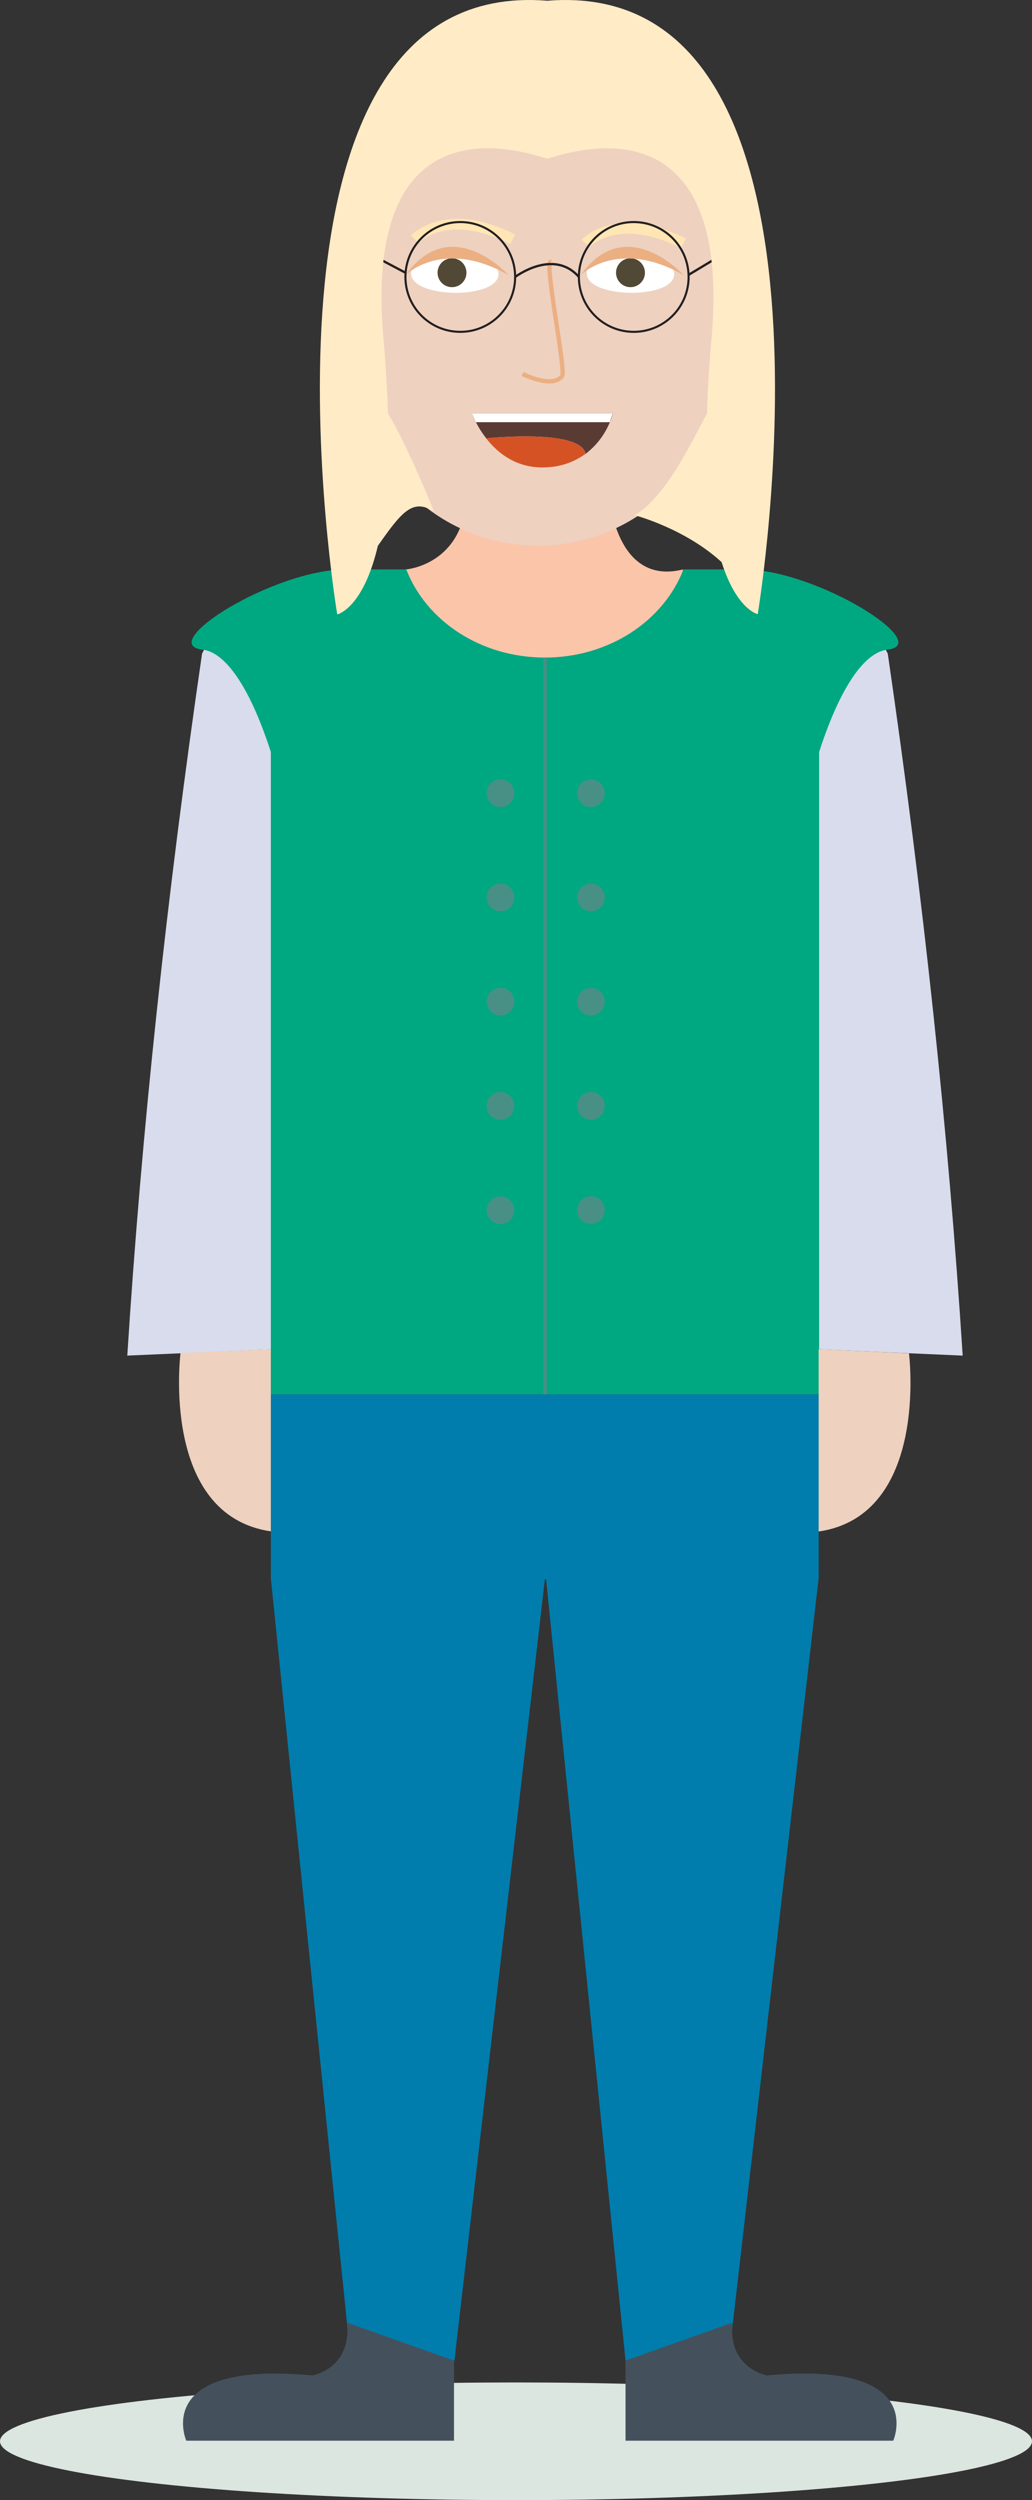 <svg xmlns="http://www.w3.org/2000/svg" viewBox="0 0 277.84 672.63"><rect x="0" y="0" width="277.84" height="672.63" fill="#333333" stroke="none"/><defs><style>.cls-1{fill:#dce6e0;}.cls-2{fill:#fbc5aa;}.cls-3{fill:#d8dcec;}.cls-4,.cls-5{fill:#00a881;}.cls-5{stroke:#489086;stroke-width:0.95px;}.cls-13,.cls-14,.cls-15,.cls-16,.cls-5{stroke-miterlimit:10;}.cls-6{fill:#007dac;}.cls-13,.cls-14,.cls-7{fill:#eed1bf;}.cls-8{fill:#44515c;}.cls-9{fill:#489086;}.cls-10{fill:#fff;}.cls-11{fill:#514835;}.cls-12{fill:#ebaf82;}.cls-13{stroke:#ebaf82;stroke-width:1.15px;}.cls-14{stroke:#ffe6b4;stroke-width:2.89px;}.cls-15,.cls-16{fill:none;stroke:#231f20;}.cls-15{stroke-width:0.62px;}.cls-16{stroke-width:0.56px;}.cls-17{fill:#ffebc6;}.cls-18{fill:#5a3b34;}.cls-19{fill:#d55225;}</style></defs><g id="Layer_2" data-name="Layer 2"><g id="Avatar"><ellipse class="cls-1" cx="138.92" cy="656.8" rx="138.92" ry="15.83"/><path class="cls-2" d="M109.27,153.2s15.63-1.16,16.35-19.95H164s1.58,24.54,19.88,19.95l-1.66,14.11L144.83,182.2l-32.47-8.71-7.92-15.77Z"/><path class="cls-3" d="M259.18,364.71l-48.77-2.13v-157s11.28-65,28.6-29.73Q253.41,274.59,259.18,364.71Z"/><path class="cls-3" d="M34.27,364.71,83,362.58v-157s-11.28-65-28.6-29.73Q40,274.59,34.27,364.71Z"/><path class="cls-4" d="M200.25,153.2H184c-5.33,13.8-20,23.71-37.3,23.71s-32-9.91-37.31-23.71H93.2c-19.65,0-51.49,20.14-38.64,21.59,5.42.61,12.12,8.27,18.36,27.52V375.16H220.53V202.31c6.24-19.25,12.94-26.91,18.36-27.52C251.74,173.34,219.9,153.2,200.25,153.2Z"/><line class="cls-5" x1="146.73" y1="375.16" x2="146.73" y2="176.91"/><rect class="cls-6" x="72.92" y="375.16" width="147.48" height="49.8"/><polygon class="cls-6" points="146.73 424.61 122.34 635.09 94.45 635.09 72.92 424.61 146.73 424.61"/><polygon class="cls-6" points="220.4 424.61 196.14 635.09 168.41 635.09 146.99 424.61 220.4 424.61"/><path class="cls-7" d="M48.6,364S43.07,407.6,72.92,412V363Z"/><path class="cls-7" d="M244.72,364.1s5.53,43.56-24.32,47.94V363Z"/><path class="cls-8" d="M168.41,635.09v21.55h72.08s9.51-21.6-34-17.56c0,0-10.59-1.87-9.28-14.21"/><path class="cls-8" d="M122.23,635.09v21.55H50.15s-9.51-21.6,34-17.56c0,0,10.59-1.87,9.27-14.21"/><circle class="cls-9" cx="159.1" cy="213.41" r="3.72"/><circle class="cls-9" cx="134.74" cy="213.41" r="3.72"/><circle class="cls-9" cx="159.1" cy="241.45" r="3.72"/><circle class="cls-9" cx="134.74" cy="241.45" r="3.72"/><circle class="cls-9" cx="159.1" cy="269.49" r="3.72"/><circle class="cls-9" cx="134.74" cy="269.49" r="3.72"/><circle class="cls-9" cx="159.1" cy="297.53" r="3.72"/><circle class="cls-9" cx="134.74" cy="297.53" r="3.72"/><circle class="cls-9" cx="159.1" cy="325.58" r="3.72"/><circle class="cls-9" cx="134.74" cy="325.58" r="3.72"/><path class="cls-7" d="M97.51,65.72s-11.5-3.22-8.15,14,8.15,27.87,8.15,27.87Z"/><path class="cls-7" d="M140,18.11h9.66a44.43,44.43,0,0,1,44.43,44.43v35a49.26,49.26,0,0,1-49.26,49.26h0A49.26,49.26,0,0,1,95.59,97.52v-35A44.43,44.43,0,0,1,140,18.11Z"/><path class="cls-10" d="M134.2,73.79c.09-7.58-23.45-7.86-23.54-.29C110.57,80.34,134.11,80.63,134.2,73.79Z"/><path class="cls-10" d="M181.51,73.79c.09-7.58-23.45-7.86-23.54-.29C157.89,80.34,181.43,80.63,181.51,73.79Z"/><circle class="cls-11" cx="121.69" cy="73.37" r="3.89"/><circle class="cls-11" cx="169.74" cy="73.37" r="3.89"/><path class="cls-12" d="M109.19,74s10-10.05,27.7,0C136.89,74,121.5,56.93,109.19,74Z"/><path class="cls-12" d="M156.33,74s10-10.05,27.69,0C184,74,168.63,56.93,156.33,74Z"/><path class="cls-13" d="M140.69,100.61s8,4.06,10.64.59c1.14-1.5-5-31.36-3-30.73"/><path class="cls-14" d="M111.64,64.37s8.33-9.12,26.4,0"/><path class="cls-14" d="M157.62,65.48s8.33-9.12,26.4,0"/><path class="cls-7" d="M193.23,67.12s10.72-3,7.6,13-7.6,26-7.6,26Z"/><path class="cls-15" d="M138.69,74.51s10.31-7.8,17.16,0"/><line class="cls-15" x1="98.4" y1="67.69" x2="109.15" y2="73.37"/><line class="cls-15" x1="196.14" y1="67.47" x2="185.39" y2="73.94"/><circle class="cls-16" cx="123.92" cy="74.51" r="14.77"/><circle class="cls-16" cx="170.62" cy="74.51" r="14.77"/><path class="cls-17" d="M204,165.24s-5.67-1.23-9.72-14c-9.94-9.12-23.4-12.62-23.4-12.62,8.47-5,15.46-20,19.46-27.39.16-6,.54-12.66,1.2-20,6.1-68.52-42.12-48.71-44.18-48.56h0c-2-.14-50.22-20-44.11,48.56.66,7.35,1,14,1.19,19.94,5.48,9.13,12.44,26.5,12.44,26.5-5.79-3.78-8.86.23-15.15,9.18-4,17-10.94,18.45-10.94,18.45S62-6.67,147.36.2C232.73-6.67,204,165.24,204,165.24Z"/><path class="cls-18" d="M165,111.21a20.55,20.55,0,0,1-7.35,10.9c-1.38-6.86-26.65-4.19-26.73-4.18a26.46,26.46,0,0,1-3.86-6.72Z"/><path class="cls-19" d="M157.62,122.11h0a19,19,0,0,1-10.44,3.61c-7.92.47-13.15-3.77-16.29-7.79C131,117.92,156.24,115.25,157.62,122.11Z"/><polygon class="cls-18" points="130.89 117.93 130.89 117.93 130.89 117.93 130.89 117.93"/><polygon class="cls-10" points="127.03 111.21 128.11 113.59 164.16 113.59 164.97 111.21 127.03 111.21"/></g></g></svg>
